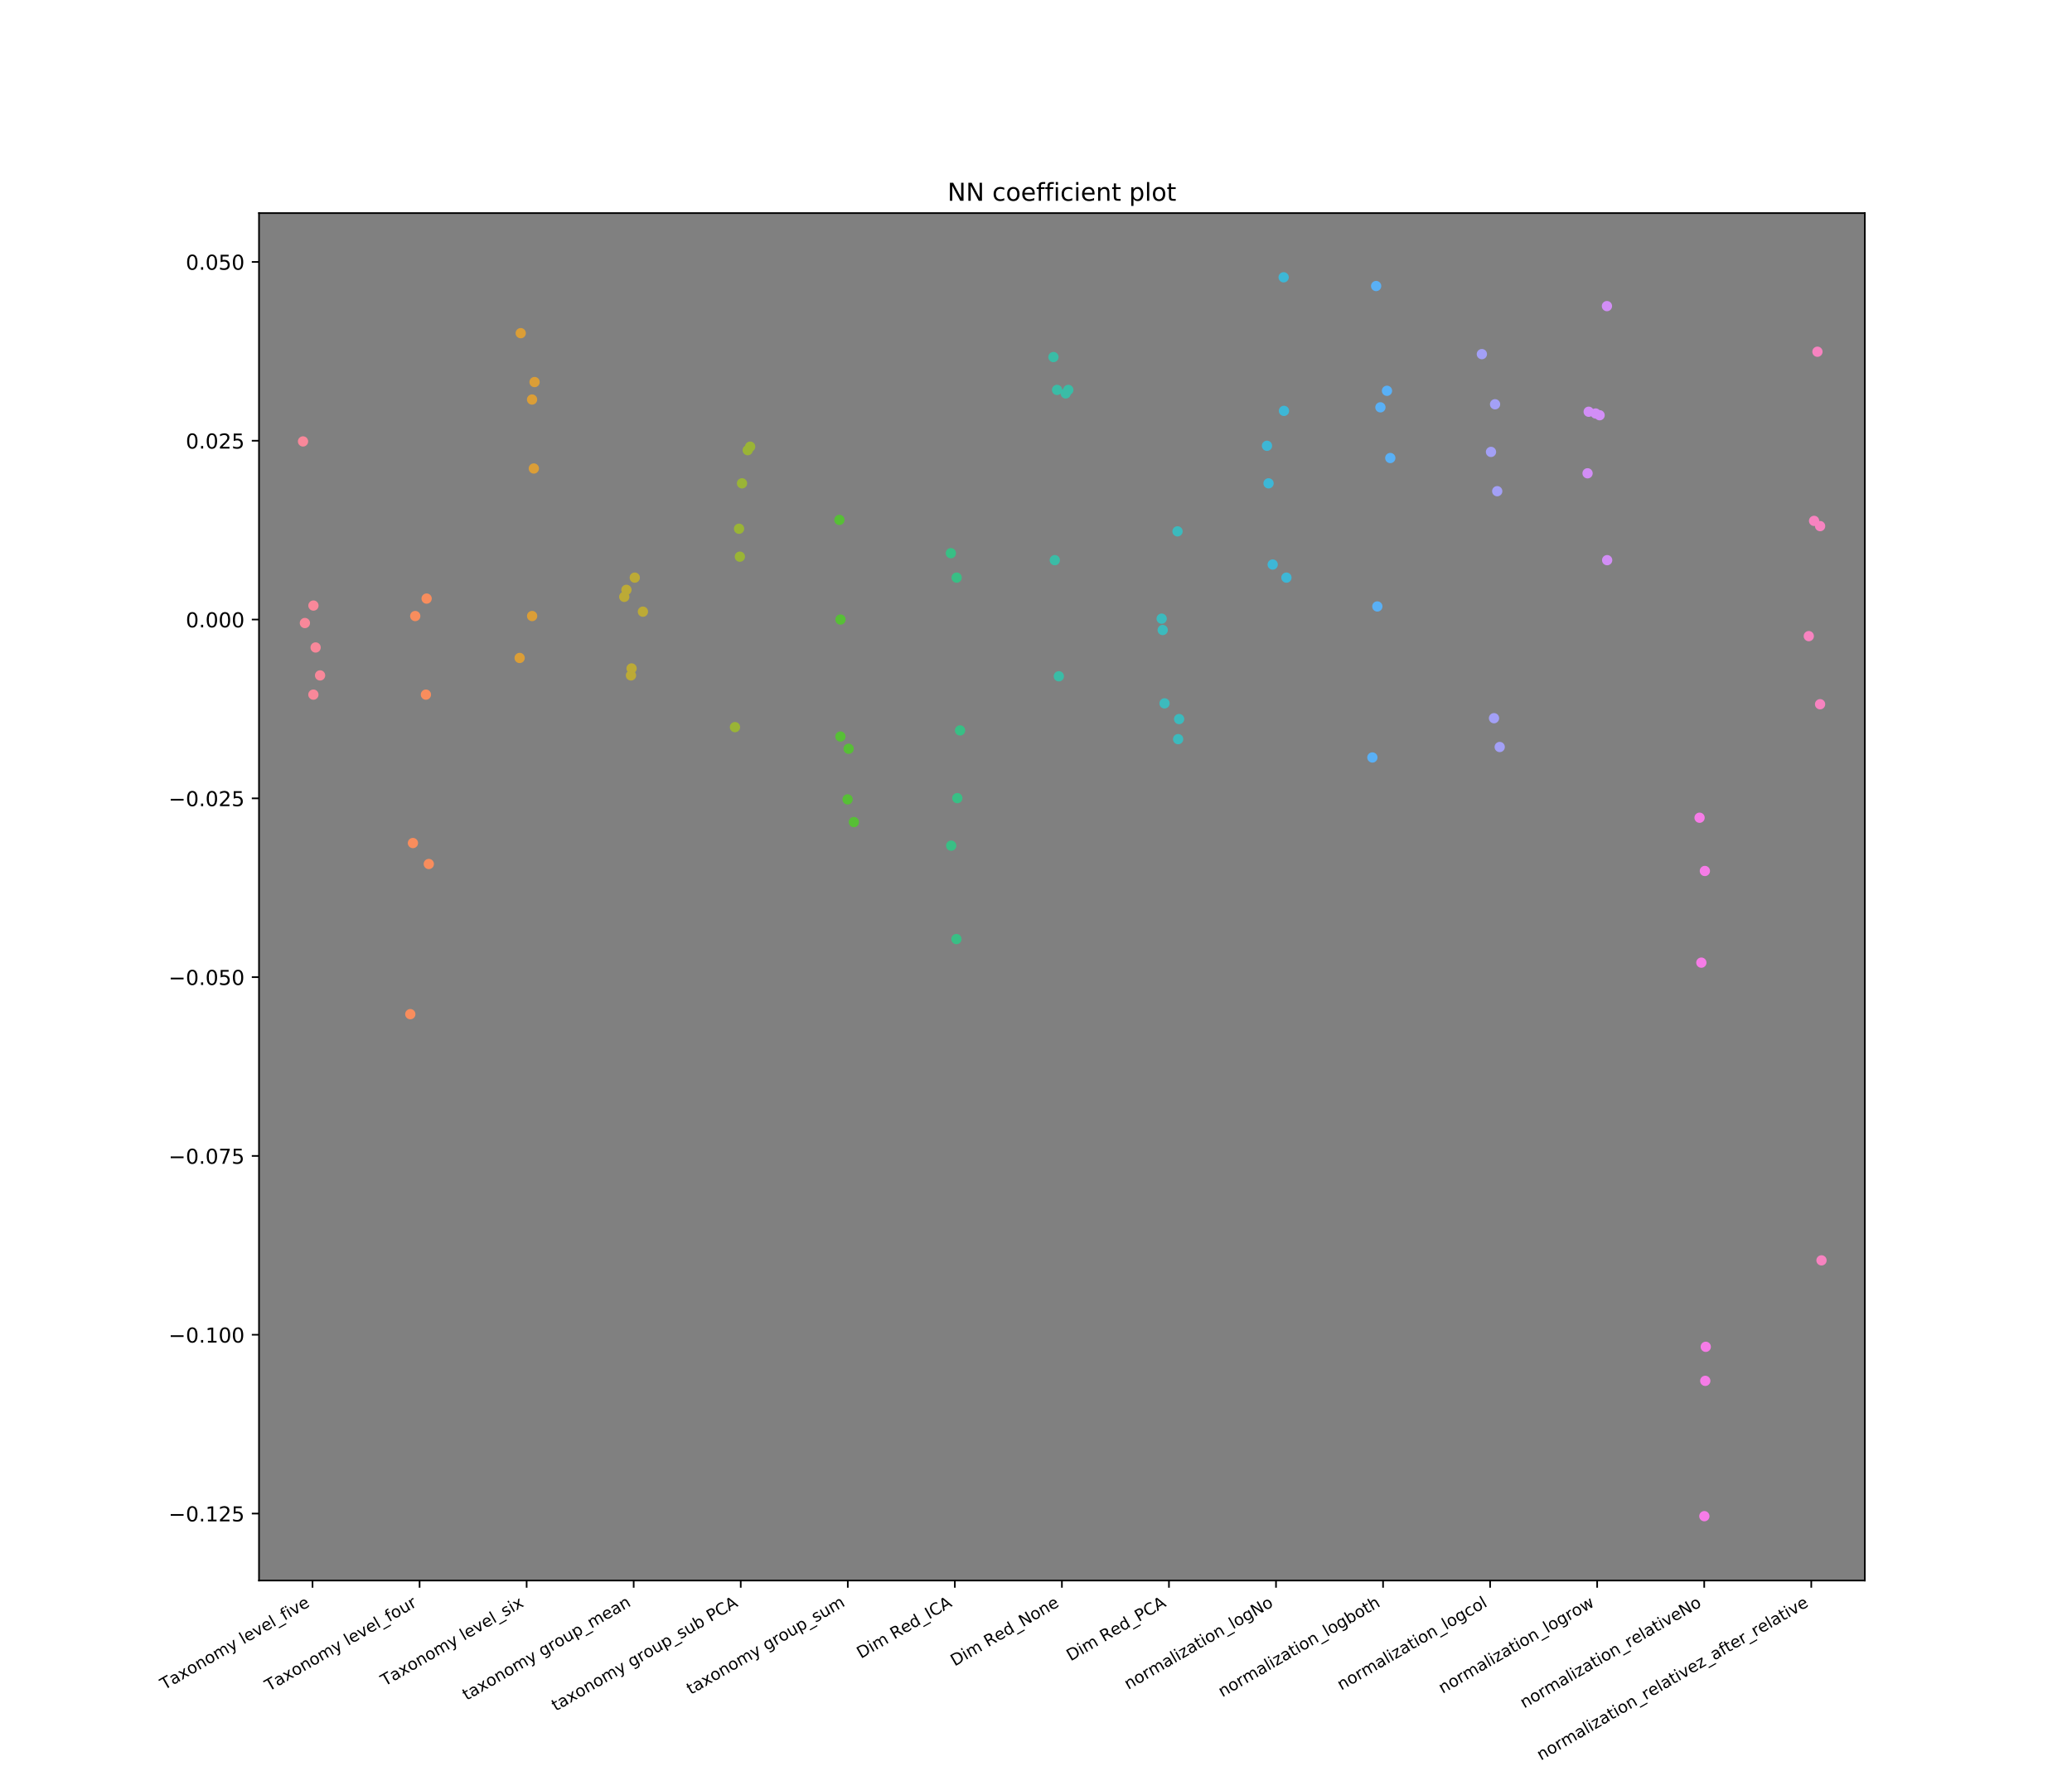 <?xml version="1.0" encoding="utf-8" standalone="no"?>
<!DOCTYPE svg PUBLIC "-//W3C//DTD SVG 1.1//EN"
  "http://www.w3.org/Graphics/SVG/1.1/DTD/svg11.dtd">
<!-- Created with matplotlib (https://matplotlib.org/) -->
<svg height="864pt" version="1.1" viewBox="0 0 1008 864" width="1008pt" xmlns="http://www.w3.org/2000/svg" xmlns:xlink="http://www.w3.org/1999/xlink">
 <defs>
  <style type="text/css">
*{stroke-linecap:butt;stroke-linejoin:round;}
  </style>
 </defs>
 <g id="figure_1">
  <g id="patch_1">
   <path d="M 0 864 
L 1008 864 
L 1008 0 
L 0 0 
z
" style="fill:#ffffff;"/>
  </g>
  <g id="axes_1">
   <g id="patch_2">
    <path d="M 126 768.96 
L 907.2 768.96 
L 907.2 103.68 
L 126 103.68 
z
" style="fill:#808080;"/>
   </g>
   <g id="matplotlib.axis_1">
    <g id="xtick_1">
     <g id="line2d_1">
      <defs>
       <path d="M 0 0 
L 0 3.5 
" id="m453da931d5" style="stroke:#000000;stroke-width:0.8;"/>
      </defs>
      <g>
       <use style="stroke:#000000;stroke-width:0.8;" x="152.04" xlink:href="#m453da931d5" y="768.96"/>
      </g>
     </g>
     <g id="text_1">
      <!-- Taxonomy level_five -->
      <defs>
       <path d="M -0.297 72.906 
L 61.375 72.906 
L 61.375 64.594 
L 35.5 64.594 
L 35.5 0 
L 25.594 0 
L 25.594 64.594 
L -0.297 64.594 
z
" id="DejaVuSans-84"/>
       <path d="M 34.281 27.484 
Q 23.391 27.484 19.188 25 
Q 14.984 22.516 14.984 16.5 
Q 14.984 11.719 18.141 8.906 
Q 21.297 6.109 26.703 6.109 
Q 34.188 6.109 38.703 11.406 
Q 43.219 16.703 43.219 25.484 
L 43.219 27.484 
z
M 52.203 31.203 
L 52.203 0 
L 43.219 0 
L 43.219 8.297 
Q 40.141 3.328 35.547 0.953 
Q 30.953 -1.422 24.312 -1.422 
Q 15.922 -1.422 10.953 3.297 
Q 6 8.016 6 15.922 
Q 6 25.141 12.172 29.828 
Q 18.359 34.516 30.609 34.516 
L 43.219 34.516 
L 43.219 35.406 
Q 43.219 41.609 39.141 45 
Q 35.062 48.391 27.688 48.391 
Q 23 48.391 18.547 47.266 
Q 14.109 46.141 10.016 43.891 
L 10.016 52.203 
Q 14.938 54.109 19.578 55.047 
Q 24.219 56 28.609 56 
Q 40.484 56 46.344 49.844 
Q 52.203 43.703 52.203 31.203 
z
" id="DejaVuSans-97"/>
       <path d="M 54.891 54.688 
L 35.109 28.078 
L 55.906 0 
L 45.312 0 
L 29.391 21.484 
L 13.484 0 
L 2.875 0 
L 24.125 28.609 
L 4.688 54.688 
L 15.281 54.688 
L 29.781 35.203 
L 44.281 54.688 
z
" id="DejaVuSans-120"/>
       <path d="M 30.609 48.391 
Q 23.391 48.391 19.188 42.75 
Q 14.984 37.109 14.984 27.297 
Q 14.984 17.484 19.156 11.844 
Q 23.344 6.203 30.609 6.203 
Q 37.797 6.203 41.984 11.859 
Q 46.188 17.531 46.188 27.297 
Q 46.188 37.016 41.984 42.703 
Q 37.797 48.391 30.609 48.391 
z
M 30.609 56 
Q 42.328 56 49.016 48.375 
Q 55.719 40.766 55.719 27.297 
Q 55.719 13.875 49.016 6.219 
Q 42.328 -1.422 30.609 -1.422 
Q 18.844 -1.422 12.172 6.219 
Q 5.516 13.875 5.516 27.297 
Q 5.516 40.766 12.172 48.375 
Q 18.844 56 30.609 56 
z
" id="DejaVuSans-111"/>
       <path d="M 54.891 33.016 
L 54.891 0 
L 45.906 0 
L 45.906 32.719 
Q 45.906 40.484 42.875 44.328 
Q 39.844 48.188 33.797 48.188 
Q 26.516 48.188 22.312 43.547 
Q 18.109 38.922 18.109 30.906 
L 18.109 0 
L 9.078 0 
L 9.078 54.688 
L 18.109 54.688 
L 18.109 46.188 
Q 21.344 51.125 25.703 53.562 
Q 30.078 56 35.797 56 
Q 45.219 56 50.047 50.172 
Q 54.891 44.344 54.891 33.016 
z
" id="DejaVuSans-110"/>
       <path d="M 52 44.188 
Q 55.375 50.25 60.062 53.125 
Q 64.75 56 71.094 56 
Q 79.641 56 84.281 50.016 
Q 88.922 44.047 88.922 33.016 
L 88.922 0 
L 79.891 0 
L 79.891 32.719 
Q 79.891 40.578 77.094 44.375 
Q 74.312 48.188 68.609 48.188 
Q 61.625 48.188 57.562 43.547 
Q 53.516 38.922 53.516 30.906 
L 53.516 0 
L 44.484 0 
L 44.484 32.719 
Q 44.484 40.625 41.703 44.406 
Q 38.922 48.188 33.109 48.188 
Q 26.219 48.188 22.156 43.531 
Q 18.109 38.875 18.109 30.906 
L 18.109 0 
L 9.078 0 
L 9.078 54.688 
L 18.109 54.688 
L 18.109 46.188 
Q 21.188 51.219 25.484 53.609 
Q 29.781 56 35.688 56 
Q 41.656 56 45.828 52.969 
Q 50 49.953 52 44.188 
z
" id="DejaVuSans-109"/>
       <path d="M 32.172 -5.078 
Q 28.375 -14.844 24.75 -17.812 
Q 21.141 -20.797 15.094 -20.797 
L 7.906 -20.797 
L 7.906 -13.281 
L 13.188 -13.281 
Q 16.891 -13.281 18.938 -11.516 
Q 21 -9.766 23.484 -3.219 
L 25.094 0.875 
L 2.984 54.688 
L 12.5 54.688 
L 29.594 11.922 
L 46.688 54.688 
L 56.203 54.688 
z
" id="DejaVuSans-121"/>
       <path id="DejaVuSans-32"/>
       <path d="M 9.422 75.984 
L 18.406 75.984 
L 18.406 0 
L 9.422 0 
z
" id="DejaVuSans-108"/>
       <path d="M 56.203 29.594 
L 56.203 25.203 
L 14.891 25.203 
Q 15.484 15.922 20.484 11.062 
Q 25.484 6.203 34.422 6.203 
Q 39.594 6.203 44.453 7.469 
Q 49.312 8.734 54.109 11.281 
L 54.109 2.781 
Q 49.266 0.734 44.188 -0.344 
Q 39.109 -1.422 33.891 -1.422 
Q 20.797 -1.422 13.156 6.188 
Q 5.516 13.812 5.516 26.812 
Q 5.516 40.234 12.766 48.109 
Q 20.016 56 32.328 56 
Q 43.359 56 49.781 48.891 
Q 56.203 41.797 56.203 29.594 
z
M 47.219 32.234 
Q 47.125 39.594 43.094 43.984 
Q 39.062 48.391 32.422 48.391 
Q 24.906 48.391 20.391 44.141 
Q 15.875 39.891 15.188 32.172 
z
" id="DejaVuSans-101"/>
       <path d="M 2.984 54.688 
L 12.5 54.688 
L 29.594 8.797 
L 46.688 54.688 
L 56.203 54.688 
L 35.688 0 
L 23.484 0 
z
" id="DejaVuSans-118"/>
       <path d="M 50.984 -16.609 
L 50.984 -23.578 
L -0.984 -23.578 
L -0.984 -16.609 
z
" id="DejaVuSans-95"/>
       <path d="M 37.109 75.984 
L 37.109 68.5 
L 28.516 68.5 
Q 23.688 68.5 21.797 66.547 
Q 19.922 64.594 19.922 59.516 
L 19.922 54.688 
L 34.719 54.688 
L 34.719 47.703 
L 19.922 47.703 
L 19.922 0 
L 10.891 0 
L 10.891 47.703 
L 2.297 47.703 
L 2.297 54.688 
L 10.891 54.688 
L 10.891 58.5 
Q 10.891 67.625 15.141 71.797 
Q 19.391 75.984 28.609 75.984 
z
" id="DejaVuSans-102"/>
       <path d="M 9.422 54.688 
L 18.406 54.688 
L 18.406 0 
L 9.422 0 
z
M 9.422 75.984 
L 18.406 75.984 
L 18.406 64.594 
L 9.422 64.594 
z
" id="DejaVuSans-105"/>
      </defs>
      <g transform="translate(79.952 822.3)rotate(-30)scale(0.08 -0.08)">
       <use xlink:href="#DejaVuSans-84"/>
       <use x="60.834" xlink:href="#DejaVuSans-97"/>
       <use x="122.113" xlink:href="#DejaVuSans-120"/>
       <use x="181.246" xlink:href="#DejaVuSans-111"/>
       <use x="242.428" xlink:href="#DejaVuSans-110"/>
       <use x="305.807" xlink:href="#DejaVuSans-111"/>
       <use x="366.988" xlink:href="#DejaVuSans-109"/>
       <use x="464.4" xlink:href="#DejaVuSans-121"/>
       <use x="523.58" xlink:href="#DejaVuSans-32"/>
       <use x="555.367" xlink:href="#DejaVuSans-108"/>
       <use x="583.15" xlink:href="#DejaVuSans-101"/>
       <use x="644.674" xlink:href="#DejaVuSans-118"/>
       <use x="703.854" xlink:href="#DejaVuSans-101"/>
       <use x="765.377" xlink:href="#DejaVuSans-108"/>
       <use x="793.16" xlink:href="#DejaVuSans-95"/>
       <use x="843.16" xlink:href="#DejaVuSans-102"/>
       <use x="878.365" xlink:href="#DejaVuSans-105"/>
       <use x="906.148" xlink:href="#DejaVuSans-118"/>
       <use x="965.328" xlink:href="#DejaVuSans-101"/>
      </g>
     </g>
    </g>
    <g id="xtick_2">
     <g id="line2d_2">
      <g>
       <use style="stroke:#000000;stroke-width:0.8;" x="204.12" xlink:href="#m453da931d5" y="768.96"/>
      </g>
     </g>
     <g id="text_2">
      <!-- Taxonomy level_four -->
      <defs>
       <path d="M 8.5 21.578 
L 8.5 54.688 
L 17.484 54.688 
L 17.484 21.922 
Q 17.484 14.156 20.5 10.266 
Q 23.531 6.391 29.594 6.391 
Q 36.859 6.391 41.078 11.031 
Q 45.312 15.672 45.312 23.688 
L 45.312 54.688 
L 54.297 54.688 
L 54.297 0 
L 45.312 0 
L 45.312 8.406 
Q 42.047 3.422 37.719 1 
Q 33.406 -1.422 27.688 -1.422 
Q 18.266 -1.422 13.375 4.438 
Q 8.5 10.297 8.5 21.578 
z
M 31.109 56 
z
" id="DejaVuSans-117"/>
       <path d="M 41.109 46.297 
Q 39.594 47.172 37.812 47.578 
Q 36.031 48 33.891 48 
Q 26.266 48 22.188 43.047 
Q 18.109 38.094 18.109 28.812 
L 18.109 0 
L 9.078 0 
L 9.078 54.688 
L 18.109 54.688 
L 18.109 46.188 
Q 20.953 51.172 25.484 53.578 
Q 30.031 56 36.531 56 
Q 37.453 56 38.578 55.875 
Q 39.703 55.766 41.062 55.516 
z
" id="DejaVuSans-114"/>
      </defs>
      <g transform="translate(130.842 822.987)rotate(-30)scale(0.08 -0.08)">
       <use xlink:href="#DejaVuSans-84"/>
       <use x="60.834" xlink:href="#DejaVuSans-97"/>
       <use x="122.113" xlink:href="#DejaVuSans-120"/>
       <use x="181.246" xlink:href="#DejaVuSans-111"/>
       <use x="242.428" xlink:href="#DejaVuSans-110"/>
       <use x="305.807" xlink:href="#DejaVuSans-111"/>
       <use x="366.988" xlink:href="#DejaVuSans-109"/>
       <use x="464.4" xlink:href="#DejaVuSans-121"/>
       <use x="523.58" xlink:href="#DejaVuSans-32"/>
       <use x="555.367" xlink:href="#DejaVuSans-108"/>
       <use x="583.15" xlink:href="#DejaVuSans-101"/>
       <use x="644.674" xlink:href="#DejaVuSans-118"/>
       <use x="703.854" xlink:href="#DejaVuSans-101"/>
       <use x="765.377" xlink:href="#DejaVuSans-108"/>
       <use x="793.16" xlink:href="#DejaVuSans-95"/>
       <use x="843.16" xlink:href="#DejaVuSans-102"/>
       <use x="878.365" xlink:href="#DejaVuSans-111"/>
       <use x="939.547" xlink:href="#DejaVuSans-117"/>
       <use x="1002.926" xlink:href="#DejaVuSans-114"/>
      </g>
     </g>
    </g>
    <g id="xtick_3">
     <g id="line2d_3">
      <g>
       <use style="stroke:#000000;stroke-width:0.8;" x="256.2" xlink:href="#m453da931d5" y="768.96"/>
      </g>
     </g>
     <g id="text_3">
      <!-- Taxonomy level_six -->
      <defs>
       <path d="M 44.281 53.078 
L 44.281 44.578 
Q 40.484 46.531 36.375 47.5 
Q 32.281 48.484 27.875 48.484 
Q 21.188 48.484 17.844 46.438 
Q 14.5 44.391 14.5 40.281 
Q 14.5 37.156 16.891 35.375 
Q 19.281 33.594 26.516 31.984 
L 29.594 31.297 
Q 39.156 29.25 43.188 25.516 
Q 47.219 21.781 47.219 15.094 
Q 47.219 7.469 41.188 3.016 
Q 35.156 -1.422 24.609 -1.422 
Q 20.219 -1.422 15.453 -0.562 
Q 10.688 0.297 5.422 2 
L 5.422 11.281 
Q 10.406 8.688 15.234 7.391 
Q 20.062 6.109 24.812 6.109 
Q 31.156 6.109 34.562 8.281 
Q 37.984 10.453 37.984 14.406 
Q 37.984 18.062 35.516 20.016 
Q 33.062 21.969 24.703 23.781 
L 21.578 24.516 
Q 13.234 26.266 9.516 29.906 
Q 5.812 33.547 5.812 39.891 
Q 5.812 47.609 11.281 51.797 
Q 16.75 56 26.812 56 
Q 31.781 56 36.172 55.266 
Q 40.578 54.547 44.281 53.078 
z
" id="DejaVuSans-115"/>
      </defs>
      <g transform="translate(187.205 820.514)rotate(-30)scale(0.08 -0.08)">
       <use xlink:href="#DejaVuSans-84"/>
       <use x="60.834" xlink:href="#DejaVuSans-97"/>
       <use x="122.113" xlink:href="#DejaVuSans-120"/>
       <use x="181.246" xlink:href="#DejaVuSans-111"/>
       <use x="242.428" xlink:href="#DejaVuSans-110"/>
       <use x="305.807" xlink:href="#DejaVuSans-111"/>
       <use x="366.988" xlink:href="#DejaVuSans-109"/>
       <use x="464.4" xlink:href="#DejaVuSans-121"/>
       <use x="523.58" xlink:href="#DejaVuSans-32"/>
       <use x="555.367" xlink:href="#DejaVuSans-108"/>
       <use x="583.15" xlink:href="#DejaVuSans-101"/>
       <use x="644.674" xlink:href="#DejaVuSans-118"/>
       <use x="703.854" xlink:href="#DejaVuSans-101"/>
       <use x="765.377" xlink:href="#DejaVuSans-108"/>
       <use x="793.16" xlink:href="#DejaVuSans-95"/>
       <use x="843.16" xlink:href="#DejaVuSans-115"/>
       <use x="895.26" xlink:href="#DejaVuSans-105"/>
       <use x="923.043" xlink:href="#DejaVuSans-120"/>
      </g>
     </g>
    </g>
    <g id="xtick_4">
     <g id="line2d_4">
      <g>
       <use style="stroke:#000000;stroke-width:0.8;" x="308.28" xlink:href="#m453da931d5" y="768.96"/>
      </g>
     </g>
     <g id="text_4">
      <!-- taxonomy group_mean -->
      <defs>
       <path d="M 18.312 70.219 
L 18.312 54.688 
L 36.812 54.688 
L 36.812 47.703 
L 18.312 47.703 
L 18.312 18.016 
Q 18.312 11.328 20.141 9.422 
Q 21.969 7.516 27.594 7.516 
L 36.812 7.516 
L 36.812 0 
L 27.594 0 
Q 17.188 0 13.234 3.875 
Q 9.281 7.766 9.281 18.016 
L 9.281 47.703 
L 2.688 47.703 
L 2.688 54.688 
L 9.281 54.688 
L 9.281 70.219 
z
" id="DejaVuSans-116"/>
       <path d="M 45.406 27.984 
Q 45.406 37.75 41.375 43.109 
Q 37.359 48.484 30.078 48.484 
Q 22.859 48.484 18.828 43.109 
Q 14.797 37.75 14.797 27.984 
Q 14.797 18.266 18.828 12.891 
Q 22.859 7.516 30.078 7.516 
Q 37.359 7.516 41.375 12.891 
Q 45.406 18.266 45.406 27.984 
z
M 54.391 6.781 
Q 54.391 -7.172 48.188 -13.984 
Q 42 -20.797 29.203 -20.797 
Q 24.469 -20.797 20.266 -20.094 
Q 16.062 -19.391 12.109 -17.922 
L 12.109 -9.188 
Q 16.062 -11.328 19.922 -12.344 
Q 23.781 -13.375 27.781 -13.375 
Q 36.625 -13.375 41.016 -8.766 
Q 45.406 -4.156 45.406 5.172 
L 45.406 9.625 
Q 42.625 4.781 38.281 2.391 
Q 33.938 0 27.875 0 
Q 17.828 0 11.672 7.656 
Q 5.516 15.328 5.516 27.984 
Q 5.516 40.672 11.672 48.328 
Q 17.828 56 27.875 56 
Q 33.938 56 38.281 53.609 
Q 42.625 51.219 45.406 46.391 
L 45.406 54.688 
L 54.391 54.688 
z
" id="DejaVuSans-103"/>
       <path d="M 18.109 8.203 
L 18.109 -20.797 
L 9.078 -20.797 
L 9.078 54.688 
L 18.109 54.688 
L 18.109 46.391 
Q 20.953 51.266 25.266 53.625 
Q 29.594 56 35.594 56 
Q 45.562 56 51.781 48.094 
Q 58.016 40.188 58.016 27.297 
Q 58.016 14.406 51.781 6.484 
Q 45.562 -1.422 35.594 -1.422 
Q 29.594 -1.422 25.266 0.953 
Q 20.953 3.328 18.109 8.203 
z
M 48.688 27.297 
Q 48.688 37.203 44.609 42.844 
Q 40.531 48.484 33.406 48.484 
Q 26.266 48.484 22.188 42.844 
Q 18.109 37.203 18.109 27.297 
Q 18.109 17.391 22.188 11.75 
Q 26.266 6.109 33.406 6.109 
Q 40.531 6.109 44.609 11.75 
Q 48.688 17.391 48.688 27.297 
z
" id="DejaVuSans-112"/>
      </defs>
      <g transform="translate(226.973 827.43)rotate(-30)scale(0.08 -0.08)">
       <use xlink:href="#DejaVuSans-116"/>
       <use x="39.209" xlink:href="#DejaVuSans-97"/>
       <use x="100.488" xlink:href="#DejaVuSans-120"/>
       <use x="159.621" xlink:href="#DejaVuSans-111"/>
       <use x="220.803" xlink:href="#DejaVuSans-110"/>
       <use x="284.182" xlink:href="#DejaVuSans-111"/>
       <use x="345.363" xlink:href="#DejaVuSans-109"/>
       <use x="442.775" xlink:href="#DejaVuSans-121"/>
       <use x="501.955" xlink:href="#DejaVuSans-32"/>
       <use x="533.742" xlink:href="#DejaVuSans-103"/>
       <use x="597.219" xlink:href="#DejaVuSans-114"/>
       <use x="638.301" xlink:href="#DejaVuSans-111"/>
       <use x="699.482" xlink:href="#DejaVuSans-117"/>
       <use x="762.861" xlink:href="#DejaVuSans-112"/>
       <use x="826.338" xlink:href="#DejaVuSans-95"/>
       <use x="876.338" xlink:href="#DejaVuSans-109"/>
       <use x="973.75" xlink:href="#DejaVuSans-101"/>
       <use x="1035.273" xlink:href="#DejaVuSans-97"/>
       <use x="1096.553" xlink:href="#DejaVuSans-110"/>
      </g>
     </g>
    </g>
    <g id="xtick_5">
     <g id="line2d_5">
      <g>
       <use style="stroke:#000000;stroke-width:0.8;" x="360.36" xlink:href="#m453da931d5" y="768.96"/>
      </g>
     </g>
     <g id="text_5">
      <!-- taxonomy group_sub PCA -->
      <defs>
       <path d="M 48.688 27.297 
Q 48.688 37.203 44.609 42.844 
Q 40.531 48.484 33.406 48.484 
Q 26.266 48.484 22.188 42.844 
Q 18.109 37.203 18.109 27.297 
Q 18.109 17.391 22.188 11.75 
Q 26.266 6.109 33.406 6.109 
Q 40.531 6.109 44.609 11.75 
Q 48.688 17.391 48.688 27.297 
z
M 18.109 46.391 
Q 20.953 51.266 25.266 53.625 
Q 29.594 56 35.594 56 
Q 45.562 56 51.781 48.094 
Q 58.016 40.188 58.016 27.297 
Q 58.016 14.406 51.781 6.484 
Q 45.562 -1.422 35.594 -1.422 
Q 29.594 -1.422 25.266 0.953 
Q 20.953 3.328 18.109 8.203 
L 18.109 0 
L 9.078 0 
L 9.078 75.984 
L 18.109 75.984 
z
" id="DejaVuSans-98"/>
       <path d="M 19.672 64.797 
L 19.672 37.406 
L 32.078 37.406 
Q 38.969 37.406 42.719 40.969 
Q 46.484 44.531 46.484 51.125 
Q 46.484 57.672 42.719 61.234 
Q 38.969 64.797 32.078 64.797 
z
M 9.812 72.906 
L 32.078 72.906 
Q 44.344 72.906 50.609 67.359 
Q 56.891 61.812 56.891 51.125 
Q 56.891 40.328 50.609 34.812 
Q 44.344 29.297 32.078 29.297 
L 19.672 29.297 
L 19.672 0 
L 9.812 0 
z
" id="DejaVuSans-80"/>
       <path d="M 64.406 67.281 
L 64.406 56.891 
Q 59.422 61.531 53.781 63.812 
Q 48.141 66.109 41.797 66.109 
Q 29.297 66.109 22.656 58.469 
Q 16.016 50.828 16.016 36.375 
Q 16.016 21.969 22.656 14.328 
Q 29.297 6.688 41.797 6.688 
Q 48.141 6.688 53.781 8.984 
Q 59.422 11.281 64.406 15.922 
L 64.406 5.609 
Q 59.234 2.094 53.438 0.328 
Q 47.656 -1.422 41.219 -1.422 
Q 24.656 -1.422 15.125 8.703 
Q 5.609 18.844 5.609 36.375 
Q 5.609 53.953 15.125 64.078 
Q 24.656 74.219 41.219 74.219 
Q 47.75 74.219 53.531 72.484 
Q 59.328 70.75 64.406 67.281 
z
" id="DejaVuSans-67"/>
       <path d="M 34.188 63.188 
L 20.797 26.906 
L 47.609 26.906 
z
M 28.609 72.906 
L 39.797 72.906 
L 67.578 0 
L 57.328 0 
L 50.688 18.703 
L 17.828 18.703 
L 11.188 0 
L 0.781 0 
z
" id="DejaVuSans-65"/>
      </defs>
      <g transform="translate(270.346 832.649)rotate(-30)scale(0.08 -0.08)">
       <use xlink:href="#DejaVuSans-116"/>
       <use x="39.209" xlink:href="#DejaVuSans-97"/>
       <use x="100.488" xlink:href="#DejaVuSans-120"/>
       <use x="159.621" xlink:href="#DejaVuSans-111"/>
       <use x="220.803" xlink:href="#DejaVuSans-110"/>
       <use x="284.182" xlink:href="#DejaVuSans-111"/>
       <use x="345.363" xlink:href="#DejaVuSans-109"/>
       <use x="442.775" xlink:href="#DejaVuSans-121"/>
       <use x="501.955" xlink:href="#DejaVuSans-32"/>
       <use x="533.742" xlink:href="#DejaVuSans-103"/>
       <use x="597.219" xlink:href="#DejaVuSans-114"/>
       <use x="638.301" xlink:href="#DejaVuSans-111"/>
       <use x="699.482" xlink:href="#DejaVuSans-117"/>
       <use x="762.861" xlink:href="#DejaVuSans-112"/>
       <use x="826.338" xlink:href="#DejaVuSans-95"/>
       <use x="876.338" xlink:href="#DejaVuSans-115"/>
       <use x="928.438" xlink:href="#DejaVuSans-117"/>
       <use x="991.816" xlink:href="#DejaVuSans-98"/>
       <use x="1055.293" xlink:href="#DejaVuSans-32"/>
       <use x="1087.08" xlink:href="#DejaVuSans-80"/>
       <use x="1147.383" xlink:href="#DejaVuSans-67"/>
       <use x="1217.207" xlink:href="#DejaVuSans-65"/>
      </g>
     </g>
    </g>
    <g id="xtick_6">
     <g id="line2d_6">
      <g>
       <use style="stroke:#000000;stroke-width:0.8;" x="412.44" xlink:href="#m453da931d5" y="768.96"/>
      </g>
     </g>
     <g id="text_6">
      <!-- taxonomy group_sum -->
      <g transform="translate(336.033 824.601)rotate(-30)scale(0.08 -0.08)">
       <use xlink:href="#DejaVuSans-116"/>
       <use x="39.209" xlink:href="#DejaVuSans-97"/>
       <use x="100.488" xlink:href="#DejaVuSans-120"/>
       <use x="159.621" xlink:href="#DejaVuSans-111"/>
       <use x="220.803" xlink:href="#DejaVuSans-110"/>
       <use x="284.182" xlink:href="#DejaVuSans-111"/>
       <use x="345.363" xlink:href="#DejaVuSans-109"/>
       <use x="442.775" xlink:href="#DejaVuSans-121"/>
       <use x="501.955" xlink:href="#DejaVuSans-32"/>
       <use x="533.742" xlink:href="#DejaVuSans-103"/>
       <use x="597.219" xlink:href="#DejaVuSans-114"/>
       <use x="638.301" xlink:href="#DejaVuSans-111"/>
       <use x="699.482" xlink:href="#DejaVuSans-117"/>
       <use x="762.861" xlink:href="#DejaVuSans-112"/>
       <use x="826.338" xlink:href="#DejaVuSans-95"/>
       <use x="876.338" xlink:href="#DejaVuSans-115"/>
       <use x="928.438" xlink:href="#DejaVuSans-117"/>
       <use x="991.816" xlink:href="#DejaVuSans-109"/>
      </g>
     </g>
    </g>
    <g id="xtick_7">
     <g id="line2d_7">
      <g>
       <use style="stroke:#000000;stroke-width:0.8;" x="464.52" xlink:href="#m453da931d5" y="768.96"/>
      </g>
     </g>
     <g id="text_7">
      <!-- Dim Red_ICA -->
      <defs>
       <path d="M 19.672 64.797 
L 19.672 8.109 
L 31.594 8.109 
Q 46.688 8.109 53.688 14.938 
Q 60.688 21.781 60.688 36.531 
Q 60.688 51.172 53.688 57.984 
Q 46.688 64.797 31.594 64.797 
z
M 9.812 72.906 
L 30.078 72.906 
Q 51.266 72.906 61.172 64.094 
Q 71.094 55.281 71.094 36.531 
Q 71.094 17.672 61.125 8.828 
Q 51.172 0 30.078 0 
L 9.812 0 
z
" id="DejaVuSans-68"/>
       <path d="M 44.391 34.188 
Q 47.562 33.109 50.562 29.594 
Q 53.562 26.078 56.594 19.922 
L 66.609 0 
L 56 0 
L 46.688 18.703 
Q 43.062 26.031 39.672 28.422 
Q 36.281 30.812 30.422 30.812 
L 19.672 30.812 
L 19.672 0 
L 9.812 0 
L 9.812 72.906 
L 32.078 72.906 
Q 44.578 72.906 50.734 67.672 
Q 56.891 62.453 56.891 51.906 
Q 56.891 45.016 53.688 40.469 
Q 50.484 35.938 44.391 34.188 
z
M 19.672 64.797 
L 19.672 38.922 
L 32.078 38.922 
Q 39.203 38.922 42.844 42.219 
Q 46.484 45.516 46.484 51.906 
Q 46.484 58.297 42.844 61.547 
Q 39.203 64.797 32.078 64.797 
z
" id="DejaVuSans-82"/>
       <path d="M 45.406 46.391 
L 45.406 75.984 
L 54.391 75.984 
L 54.391 0 
L 45.406 0 
L 45.406 8.203 
Q 42.578 3.328 38.25 0.953 
Q 33.938 -1.422 27.875 -1.422 
Q 17.969 -1.422 11.734 6.484 
Q 5.516 14.406 5.516 27.297 
Q 5.516 40.188 11.734 48.094 
Q 17.969 56 27.875 56 
Q 33.938 56 38.25 53.625 
Q 42.578 51.266 45.406 46.391 
z
M 14.797 27.297 
Q 14.797 17.391 18.875 11.75 
Q 22.953 6.109 30.078 6.109 
Q 37.203 6.109 41.297 11.75 
Q 45.406 17.391 45.406 27.297 
Q 45.406 37.203 41.297 42.844 
Q 37.203 48.484 30.078 48.484 
Q 22.953 48.484 18.875 42.844 
Q 14.797 37.203 14.797 27.297 
z
" id="DejaVuSans-100"/>
       <path d="M 9.812 72.906 
L 19.672 72.906 
L 19.672 0 
L 9.812 0 
z
" id="DejaVuSans-73"/>
      </defs>
      <g transform="translate(418.811 807.07)rotate(-30)scale(0.08 -0.08)">
       <use xlink:href="#DejaVuSans-68"/>
       <use x="77.002" xlink:href="#DejaVuSans-105"/>
       <use x="104.785" xlink:href="#DejaVuSans-109"/>
       <use x="202.197" xlink:href="#DejaVuSans-32"/>
       <use x="233.984" xlink:href="#DejaVuSans-82"/>
       <use x="303.404" xlink:href="#DejaVuSans-101"/>
       <use x="364.928" xlink:href="#DejaVuSans-100"/>
       <use x="428.404" xlink:href="#DejaVuSans-95"/>
       <use x="478.404" xlink:href="#DejaVuSans-73"/>
       <use x="507.896" xlink:href="#DejaVuSans-67"/>
       <use x="577.721" xlink:href="#DejaVuSans-65"/>
      </g>
     </g>
    </g>
    <g id="xtick_8">
     <g id="line2d_8">
      <g>
       <use style="stroke:#000000;stroke-width:0.8;" x="516.6" xlink:href="#m453da931d5" y="768.96"/>
      </g>
     </g>
     <g id="text_8">
      <!-- Dim Red_None -->
      <defs>
       <path d="M 9.812 72.906 
L 23.094 72.906 
L 55.422 11.922 
L 55.422 72.906 
L 64.984 72.906 
L 64.984 0 
L 51.703 0 
L 19.391 60.984 
L 19.391 0 
L 9.812 0 
z
" id="DejaVuSans-78"/>
      </defs>
      <g transform="translate(464.436 810.797)rotate(-30)scale(0.08 -0.08)">
       <use xlink:href="#DejaVuSans-68"/>
       <use x="77.002" xlink:href="#DejaVuSans-105"/>
       <use x="104.785" xlink:href="#DejaVuSans-109"/>
       <use x="202.197" xlink:href="#DejaVuSans-32"/>
       <use x="233.984" xlink:href="#DejaVuSans-82"/>
       <use x="303.404" xlink:href="#DejaVuSans-101"/>
       <use x="364.928" xlink:href="#DejaVuSans-100"/>
       <use x="428.404" xlink:href="#DejaVuSans-95"/>
       <use x="478.404" xlink:href="#DejaVuSans-78"/>
       <use x="553.209" xlink:href="#DejaVuSans-111"/>
       <use x="614.391" xlink:href="#DejaVuSans-110"/>
       <use x="677.77" xlink:href="#DejaVuSans-101"/>
      </g>
     </g>
    </g>
    <g id="xtick_9">
     <g id="line2d_9">
      <g>
       <use style="stroke:#000000;stroke-width:0.8;" x="568.68" xlink:href="#m453da931d5" y="768.96"/>
      </g>
     </g>
     <g id="text_9">
      <!-- Dim Red_PCA -->
      <g transform="translate(520.837 808.302)rotate(-30)scale(0.08 -0.08)">
       <use xlink:href="#DejaVuSans-68"/>
       <use x="77.002" xlink:href="#DejaVuSans-105"/>
       <use x="104.785" xlink:href="#DejaVuSans-109"/>
       <use x="202.197" xlink:href="#DejaVuSans-32"/>
       <use x="233.984" xlink:href="#DejaVuSans-82"/>
       <use x="303.404" xlink:href="#DejaVuSans-101"/>
       <use x="364.928" xlink:href="#DejaVuSans-100"/>
       <use x="428.404" xlink:href="#DejaVuSans-95"/>
       <use x="478.404" xlink:href="#DejaVuSans-80"/>
       <use x="538.707" xlink:href="#DejaVuSans-67"/>
       <use x="608.531" xlink:href="#DejaVuSans-65"/>
      </g>
     </g>
    </g>
    <g id="xtick_10">
     <g id="line2d_10">
      <g>
       <use style="stroke:#000000;stroke-width:0.8;" x="620.76" xlink:href="#m453da931d5" y="768.96"/>
      </g>
     </g>
     <g id="text_10">
      <!-- normalization_logNo -->
      <defs>
       <path d="M 5.516 54.688 
L 48.188 54.688 
L 48.188 46.484 
L 14.406 7.172 
L 48.188 7.172 
L 48.188 0 
L 4.297 0 
L 4.297 8.203 
L 38.094 47.516 
L 5.516 47.516 
z
" id="DejaVuSans-122"/>
      </defs>
      <g transform="translate(548.895 822.171)rotate(-30)scale(0.08 -0.08)">
       <use xlink:href="#DejaVuSans-110"/>
       <use x="63.379" xlink:href="#DejaVuSans-111"/>
       <use x="124.561" xlink:href="#DejaVuSans-114"/>
       <use x="165.658" xlink:href="#DejaVuSans-109"/>
       <use x="263.07" xlink:href="#DejaVuSans-97"/>
       <use x="324.35" xlink:href="#DejaVuSans-108"/>
       <use x="352.133" xlink:href="#DejaVuSans-105"/>
       <use x="379.916" xlink:href="#DejaVuSans-122"/>
       <use x="432.406" xlink:href="#DejaVuSans-97"/>
       <use x="493.686" xlink:href="#DejaVuSans-116"/>
       <use x="532.895" xlink:href="#DejaVuSans-105"/>
       <use x="560.678" xlink:href="#DejaVuSans-111"/>
       <use x="621.859" xlink:href="#DejaVuSans-110"/>
       <use x="685.238" xlink:href="#DejaVuSans-95"/>
       <use x="735.238" xlink:href="#DejaVuSans-108"/>
       <use x="763.021" xlink:href="#DejaVuSans-111"/>
       <use x="824.203" xlink:href="#DejaVuSans-103"/>
       <use x="887.68" xlink:href="#DejaVuSans-78"/>
       <use x="962.484" xlink:href="#DejaVuSans-111"/>
      </g>
     </g>
    </g>
    <g id="xtick_11">
     <g id="line2d_11">
      <g>
       <use style="stroke:#000000;stroke-width:0.8;" x="672.84" xlink:href="#m453da931d5" y="768.96"/>
      </g>
     </g>
     <g id="text_11">
      <!-- normalization_logboth -->
      <defs>
       <path d="M 54.891 33.016 
L 54.891 0 
L 45.906 0 
L 45.906 32.719 
Q 45.906 40.484 42.875 44.328 
Q 39.844 48.188 33.797 48.188 
Q 26.516 48.188 22.312 43.547 
Q 18.109 38.922 18.109 30.906 
L 18.109 0 
L 9.078 0 
L 9.078 75.984 
L 18.109 75.984 
L 18.109 46.188 
Q 21.344 51.125 25.703 53.562 
Q 30.078 56 35.797 56 
Q 45.219 56 50.047 50.172 
Q 54.891 44.344 54.891 33.016 
z
" id="DejaVuSans-104"/>
      </defs>
      <g transform="translate(594.653 825.821)rotate(-30)scale(0.08 -0.08)">
       <use xlink:href="#DejaVuSans-110"/>
       <use x="63.379" xlink:href="#DejaVuSans-111"/>
       <use x="124.561" xlink:href="#DejaVuSans-114"/>
       <use x="165.658" xlink:href="#DejaVuSans-109"/>
       <use x="263.07" xlink:href="#DejaVuSans-97"/>
       <use x="324.35" xlink:href="#DejaVuSans-108"/>
       <use x="352.133" xlink:href="#DejaVuSans-105"/>
       <use x="379.916" xlink:href="#DejaVuSans-122"/>
       <use x="432.406" xlink:href="#DejaVuSans-97"/>
       <use x="493.686" xlink:href="#DejaVuSans-116"/>
       <use x="532.895" xlink:href="#DejaVuSans-105"/>
       <use x="560.678" xlink:href="#DejaVuSans-111"/>
       <use x="621.859" xlink:href="#DejaVuSans-110"/>
       <use x="685.238" xlink:href="#DejaVuSans-95"/>
       <use x="735.238" xlink:href="#DejaVuSans-108"/>
       <use x="763.021" xlink:href="#DejaVuSans-111"/>
       <use x="824.203" xlink:href="#DejaVuSans-103"/>
       <use x="887.68" xlink:href="#DejaVuSans-98"/>
       <use x="951.156" xlink:href="#DejaVuSans-111"/>
       <use x="1012.338" xlink:href="#DejaVuSans-116"/>
       <use x="1051.547" xlink:href="#DejaVuSans-104"/>
      </g>
     </g>
    </g>
    <g id="xtick_12">
     <g id="line2d_12">
      <g>
       <use style="stroke:#000000;stroke-width:0.8;" x="724.92" xlink:href="#m453da931d5" y="768.96"/>
      </g>
     </g>
     <g id="text_12">
      <!-- normalization_logcol -->
      <defs>
       <path d="M 48.781 52.594 
L 48.781 44.188 
Q 44.969 46.297 41.141 47.344 
Q 37.312 48.391 33.406 48.391 
Q 24.656 48.391 19.812 42.844 
Q 14.984 37.312 14.984 27.297 
Q 14.984 17.281 19.812 11.734 
Q 24.656 6.203 33.406 6.203 
Q 37.312 6.203 41.141 7.25 
Q 44.969 8.297 48.781 10.406 
L 48.781 2.094 
Q 45.016 0.344 40.984 -0.531 
Q 36.969 -1.422 32.422 -1.422 
Q 20.062 -1.422 12.781 6.344 
Q 5.516 14.109 5.516 27.297 
Q 5.516 40.672 12.859 48.328 
Q 20.219 56 33.016 56 
Q 37.156 56 41.109 55.141 
Q 45.062 54.297 48.781 52.594 
z
" id="DejaVuSans-99"/>
      </defs>
      <g transform="translate(652.504 822.489)rotate(-30)scale(0.08 -0.08)">
       <use xlink:href="#DejaVuSans-110"/>
       <use x="63.379" xlink:href="#DejaVuSans-111"/>
       <use x="124.561" xlink:href="#DejaVuSans-114"/>
       <use x="165.658" xlink:href="#DejaVuSans-109"/>
       <use x="263.07" xlink:href="#DejaVuSans-97"/>
       <use x="324.35" xlink:href="#DejaVuSans-108"/>
       <use x="352.133" xlink:href="#DejaVuSans-105"/>
       <use x="379.916" xlink:href="#DejaVuSans-122"/>
       <use x="432.406" xlink:href="#DejaVuSans-97"/>
       <use x="493.686" xlink:href="#DejaVuSans-116"/>
       <use x="532.895" xlink:href="#DejaVuSans-105"/>
       <use x="560.678" xlink:href="#DejaVuSans-111"/>
       <use x="621.859" xlink:href="#DejaVuSans-110"/>
       <use x="685.238" xlink:href="#DejaVuSans-95"/>
       <use x="735.238" xlink:href="#DejaVuSans-108"/>
       <use x="763.021" xlink:href="#DejaVuSans-111"/>
       <use x="824.203" xlink:href="#DejaVuSans-103"/>
       <use x="887.68" xlink:href="#DejaVuSans-99"/>
       <use x="942.66" xlink:href="#DejaVuSans-111"/>
       <use x="1003.842" xlink:href="#DejaVuSans-108"/>
      </g>
     </g>
    </g>
    <g id="xtick_13">
     <g id="line2d_13">
      <g>
       <use style="stroke:#000000;stroke-width:0.8;" x="777" xlink:href="#m453da931d5" y="768.96"/>
      </g>
     </g>
     <g id="text_13">
      <!-- normalization_logrow -->
      <defs>
       <path d="M 4.203 54.688 
L 13.188 54.688 
L 24.422 12.016 
L 35.594 54.688 
L 46.188 54.688 
L 57.422 12.016 
L 68.609 54.688 
L 77.594 54.688 
L 63.281 0 
L 52.688 0 
L 40.922 44.828 
L 29.109 0 
L 18.5 0 
z
" id="DejaVuSans-119"/>
      </defs>
      <g transform="translate(701.806 824.093)rotate(-30)scale(0.08 -0.08)">
       <use xlink:href="#DejaVuSans-110"/>
       <use x="63.379" xlink:href="#DejaVuSans-111"/>
       <use x="124.561" xlink:href="#DejaVuSans-114"/>
       <use x="165.658" xlink:href="#DejaVuSans-109"/>
       <use x="263.07" xlink:href="#DejaVuSans-97"/>
       <use x="324.35" xlink:href="#DejaVuSans-108"/>
       <use x="352.133" xlink:href="#DejaVuSans-105"/>
       <use x="379.916" xlink:href="#DejaVuSans-122"/>
       <use x="432.406" xlink:href="#DejaVuSans-97"/>
       <use x="493.686" xlink:href="#DejaVuSans-116"/>
       <use x="532.895" xlink:href="#DejaVuSans-105"/>
       <use x="560.678" xlink:href="#DejaVuSans-111"/>
       <use x="621.859" xlink:href="#DejaVuSans-110"/>
       <use x="685.238" xlink:href="#DejaVuSans-95"/>
       <use x="735.238" xlink:href="#DejaVuSans-108"/>
       <use x="763.021" xlink:href="#DejaVuSans-111"/>
       <use x="824.203" xlink:href="#DejaVuSans-103"/>
       <use x="887.68" xlink:href="#DejaVuSans-114"/>
       <use x="928.762" xlink:href="#DejaVuSans-111"/>
       <use x="989.943" xlink:href="#DejaVuSans-119"/>
      </g>
     </g>
    </g>
    <g id="xtick_14">
     <g id="line2d_14">
      <g>
       <use style="stroke:#000000;stroke-width:0.8;" x="829.08" xlink:href="#m453da931d5" y="768.96"/>
      </g>
     </g>
     <g id="text_14">
      <!-- normalization_relativeNo -->
      <g transform="translate(741.493 831.248)rotate(-30)scale(0.08 -0.08)">
       <use xlink:href="#DejaVuSans-110"/>
       <use x="63.379" xlink:href="#DejaVuSans-111"/>
       <use x="124.561" xlink:href="#DejaVuSans-114"/>
       <use x="165.658" xlink:href="#DejaVuSans-109"/>
       <use x="263.07" xlink:href="#DejaVuSans-97"/>
       <use x="324.35" xlink:href="#DejaVuSans-108"/>
       <use x="352.133" xlink:href="#DejaVuSans-105"/>
       <use x="379.916" xlink:href="#DejaVuSans-122"/>
       <use x="432.406" xlink:href="#DejaVuSans-97"/>
       <use x="493.686" xlink:href="#DejaVuSans-116"/>
       <use x="532.895" xlink:href="#DejaVuSans-105"/>
       <use x="560.678" xlink:href="#DejaVuSans-111"/>
       <use x="621.859" xlink:href="#DejaVuSans-110"/>
       <use x="685.238" xlink:href="#DejaVuSans-95"/>
       <use x="735.238" xlink:href="#DejaVuSans-114"/>
       <use x="776.32" xlink:href="#DejaVuSans-101"/>
       <use x="837.844" xlink:href="#DejaVuSans-108"/>
       <use x="865.627" xlink:href="#DejaVuSans-97"/>
       <use x="926.906" xlink:href="#DejaVuSans-116"/>
       <use x="966.115" xlink:href="#DejaVuSans-105"/>
       <use x="993.898" xlink:href="#DejaVuSans-118"/>
       <use x="1053.078" xlink:href="#DejaVuSans-101"/>
       <use x="1114.602" xlink:href="#DejaVuSans-78"/>
       <use x="1189.406" xlink:href="#DejaVuSans-111"/>
      </g>
     </g>
    </g>
    <g id="xtick_15">
     <g id="line2d_15">
      <g>
       <use style="stroke:#000000;stroke-width:0.8;" x="881.16" xlink:href="#m453da931d5" y="768.96"/>
      </g>
     </g>
     <g id="text_15">
      <!-- normalization_relativez_after_relative -->
      <g transform="translate(749.636 856.615)rotate(-30)scale(0.08 -0.08)">
       <use xlink:href="#DejaVuSans-110"/>
       <use x="63.379" xlink:href="#DejaVuSans-111"/>
       <use x="124.561" xlink:href="#DejaVuSans-114"/>
       <use x="165.658" xlink:href="#DejaVuSans-109"/>
       <use x="263.07" xlink:href="#DejaVuSans-97"/>
       <use x="324.35" xlink:href="#DejaVuSans-108"/>
       <use x="352.133" xlink:href="#DejaVuSans-105"/>
       <use x="379.916" xlink:href="#DejaVuSans-122"/>
       <use x="432.406" xlink:href="#DejaVuSans-97"/>
       <use x="493.686" xlink:href="#DejaVuSans-116"/>
       <use x="532.895" xlink:href="#DejaVuSans-105"/>
       <use x="560.678" xlink:href="#DejaVuSans-111"/>
       <use x="621.859" xlink:href="#DejaVuSans-110"/>
       <use x="685.238" xlink:href="#DejaVuSans-95"/>
       <use x="735.238" xlink:href="#DejaVuSans-114"/>
       <use x="776.32" xlink:href="#DejaVuSans-101"/>
       <use x="837.844" xlink:href="#DejaVuSans-108"/>
       <use x="865.627" xlink:href="#DejaVuSans-97"/>
       <use x="926.906" xlink:href="#DejaVuSans-116"/>
       <use x="966.115" xlink:href="#DejaVuSans-105"/>
       <use x="993.898" xlink:href="#DejaVuSans-118"/>
       <use x="1053.078" xlink:href="#DejaVuSans-101"/>
       <use x="1114.602" xlink:href="#DejaVuSans-122"/>
       <use x="1167.092" xlink:href="#DejaVuSans-95"/>
       <use x="1217.092" xlink:href="#DejaVuSans-97"/>
       <use x="1278.371" xlink:href="#DejaVuSans-102"/>
       <use x="1313.561" xlink:href="#DejaVuSans-116"/>
       <use x="1352.77" xlink:href="#DejaVuSans-101"/>
       <use x="1414.293" xlink:href="#DejaVuSans-114"/>
       <use x="1455.406" xlink:href="#DejaVuSans-95"/>
       <use x="1505.406" xlink:href="#DejaVuSans-114"/>
       <use x="1546.488" xlink:href="#DejaVuSans-101"/>
       <use x="1608.012" xlink:href="#DejaVuSans-108"/>
       <use x="1635.795" xlink:href="#DejaVuSans-97"/>
       <use x="1697.074" xlink:href="#DejaVuSans-116"/>
       <use x="1736.283" xlink:href="#DejaVuSans-105"/>
       <use x="1764.066" xlink:href="#DejaVuSans-118"/>
       <use x="1823.246" xlink:href="#DejaVuSans-101"/>
      </g>
     </g>
    </g>
   </g>
   <g id="matplotlib.axis_2">
    <g id="ytick_1">
     <g id="line2d_16">
      <defs>
       <path d="M 0 0 
L -3.5 0 
" id="m90abd2e332" style="stroke:#000000;stroke-width:0.8;"/>
      </defs>
      <g>
       <use style="stroke:#000000;stroke-width:0.8;" x="126" xlink:href="#m90abd2e332" y="736.375"/>
      </g>
     </g>
     <g id="text_16">
      <!-- −0.125 -->
      <defs>
       <path d="M 10.594 35.5 
L 73.188 35.5 
L 73.188 27.203 
L 10.594 27.203 
z
" id="DejaVuSans-8722"/>
       <path d="M 31.781 66.406 
Q 24.172 66.406 20.328 58.906 
Q 16.5 51.422 16.5 36.375 
Q 16.5 21.391 20.328 13.891 
Q 24.172 6.391 31.781 6.391 
Q 39.453 6.391 43.281 13.891 
Q 47.125 21.391 47.125 36.375 
Q 47.125 51.422 43.281 58.906 
Q 39.453 66.406 31.781 66.406 
z
M 31.781 74.219 
Q 44.047 74.219 50.516 64.516 
Q 56.984 54.828 56.984 36.375 
Q 56.984 17.969 50.516 8.266 
Q 44.047 -1.422 31.781 -1.422 
Q 19.531 -1.422 13.062 8.266 
Q 6.594 17.969 6.594 36.375 
Q 6.594 54.828 13.062 64.516 
Q 19.531 74.219 31.781 74.219 
z
" id="DejaVuSans-48"/>
       <path d="M 10.688 12.406 
L 21 12.406 
L 21 0 
L 10.688 0 
z
" id="DejaVuSans-46"/>
       <path d="M 12.406 8.297 
L 28.516 8.297 
L 28.516 63.922 
L 10.984 60.406 
L 10.984 69.391 
L 28.422 72.906 
L 38.281 72.906 
L 38.281 8.297 
L 54.391 8.297 
L 54.391 0 
L 12.406 0 
z
" id="DejaVuSans-49"/>
       <path d="M 19.188 8.297 
L 53.609 8.297 
L 53.609 0 
L 7.328 0 
L 7.328 8.297 
Q 12.938 14.109 22.625 23.891 
Q 32.328 33.688 34.812 36.531 
Q 39.547 41.844 41.422 45.531 
Q 43.312 49.219 43.312 52.781 
Q 43.312 58.594 39.234 62.25 
Q 35.156 65.922 28.609 65.922 
Q 23.969 65.922 18.812 64.312 
Q 13.672 62.703 7.812 59.422 
L 7.812 69.391 
Q 13.766 71.781 18.938 73 
Q 24.125 74.219 28.422 74.219 
Q 39.75 74.219 46.484 68.547 
Q 53.219 62.891 53.219 53.422 
Q 53.219 48.922 51.531 44.891 
Q 49.859 40.875 45.406 35.406 
Q 44.188 33.984 37.641 27.219 
Q 31.109 20.453 19.188 8.297 
z
" id="DejaVuSans-50"/>
       <path d="M 10.797 72.906 
L 49.516 72.906 
L 49.516 64.594 
L 19.828 64.594 
L 19.828 46.734 
Q 21.969 47.469 24.109 47.828 
Q 26.266 48.188 28.422 48.188 
Q 40.625 48.188 47.75 41.5 
Q 54.891 34.812 54.891 23.391 
Q 54.891 11.625 47.562 5.094 
Q 40.234 -1.422 26.906 -1.422 
Q 22.312 -1.422 17.547 -0.641 
Q 12.797 0.141 7.719 1.703 
L 7.719 11.625 
Q 12.109 9.234 16.797 8.062 
Q 21.484 6.891 26.703 6.891 
Q 35.156 6.891 40.078 11.328 
Q 45.016 15.766 45.016 23.391 
Q 45.016 31 40.078 35.438 
Q 35.156 39.891 26.703 39.891 
Q 22.75 39.891 18.812 39.016 
Q 14.891 38.141 10.797 36.281 
z
" id="DejaVuSans-53"/>
      </defs>
      <g transform="translate(81.992 740.174)scale(0.1 -0.1)">
       <use xlink:href="#DejaVuSans-8722"/>
       <use x="83.789" xlink:href="#DejaVuSans-48"/>
       <use x="147.412" xlink:href="#DejaVuSans-46"/>
       <use x="179.199" xlink:href="#DejaVuSans-49"/>
       <use x="242.822" xlink:href="#DejaVuSans-50"/>
       <use x="306.445" xlink:href="#DejaVuSans-53"/>
      </g>
     </g>
    </g>
    <g id="ytick_2">
     <g id="line2d_17">
      <g>
       <use style="stroke:#000000;stroke-width:0.8;" x="126" xlink:href="#m90abd2e332" y="649.383"/>
      </g>
     </g>
     <g id="text_17">
      <!-- −0.100 -->
      <g transform="translate(81.992 653.182)scale(0.1 -0.1)">
       <use xlink:href="#DejaVuSans-8722"/>
       <use x="83.789" xlink:href="#DejaVuSans-48"/>
       <use x="147.412" xlink:href="#DejaVuSans-46"/>
       <use x="179.199" xlink:href="#DejaVuSans-49"/>
       <use x="242.822" xlink:href="#DejaVuSans-48"/>
       <use x="306.445" xlink:href="#DejaVuSans-48"/>
      </g>
     </g>
    </g>
    <g id="ytick_3">
     <g id="line2d_18">
      <g>
       <use style="stroke:#000000;stroke-width:0.8;" x="126" xlink:href="#m90abd2e332" y="562.392"/>
      </g>
     </g>
     <g id="text_18">
      <!-- −0.075 -->
      <defs>
       <path d="M 8.203 72.906 
L 55.078 72.906 
L 55.078 68.703 
L 28.609 0 
L 18.312 0 
L 43.219 64.594 
L 8.203 64.594 
z
" id="DejaVuSans-55"/>
      </defs>
      <g transform="translate(81.992 566.191)scale(0.1 -0.1)">
       <use xlink:href="#DejaVuSans-8722"/>
       <use x="83.789" xlink:href="#DejaVuSans-48"/>
       <use x="147.412" xlink:href="#DejaVuSans-46"/>
       <use x="179.199" xlink:href="#DejaVuSans-48"/>
       <use x="242.822" xlink:href="#DejaVuSans-55"/>
       <use x="306.445" xlink:href="#DejaVuSans-53"/>
      </g>
     </g>
    </g>
    <g id="ytick_4">
     <g id="line2d_19">
      <g>
       <use style="stroke:#000000;stroke-width:0.8;" x="126" xlink:href="#m90abd2e332" y="475.4"/>
      </g>
     </g>
     <g id="text_19">
      <!-- −0.050 -->
      <g transform="translate(81.992 479.199)scale(0.1 -0.1)">
       <use xlink:href="#DejaVuSans-8722"/>
       <use x="83.789" xlink:href="#DejaVuSans-48"/>
       <use x="147.412" xlink:href="#DejaVuSans-46"/>
       <use x="179.199" xlink:href="#DejaVuSans-48"/>
       <use x="242.822" xlink:href="#DejaVuSans-53"/>
       <use x="306.445" xlink:href="#DejaVuSans-48"/>
      </g>
     </g>
    </g>
    <g id="ytick_5">
     <g id="line2d_20">
      <g>
       <use style="stroke:#000000;stroke-width:0.8;" x="126" xlink:href="#m90abd2e332" y="388.409"/>
      </g>
     </g>
     <g id="text_20">
      <!-- −0.025 -->
      <g transform="translate(81.992 392.208)scale(0.1 -0.1)">
       <use xlink:href="#DejaVuSans-8722"/>
       <use x="83.789" xlink:href="#DejaVuSans-48"/>
       <use x="147.412" xlink:href="#DejaVuSans-46"/>
       <use x="179.199" xlink:href="#DejaVuSans-48"/>
       <use x="242.822" xlink:href="#DejaVuSans-50"/>
       <use x="306.445" xlink:href="#DejaVuSans-53"/>
      </g>
     </g>
    </g>
    <g id="ytick_6">
     <g id="line2d_21">
      <g>
       <use style="stroke:#000000;stroke-width:0.8;" x="126" xlink:href="#m90abd2e332" y="301.417"/>
      </g>
     </g>
     <g id="text_21">
      <!-- 0.000 -->
      <g transform="translate(90.372 305.216)scale(0.1 -0.1)">
       <use xlink:href="#DejaVuSans-48"/>
       <use x="63.623" xlink:href="#DejaVuSans-46"/>
       <use x="95.41" xlink:href="#DejaVuSans-48"/>
       <use x="159.033" xlink:href="#DejaVuSans-48"/>
       <use x="222.656" xlink:href="#DejaVuSans-48"/>
      </g>
     </g>
    </g>
    <g id="ytick_7">
     <g id="line2d_22">
      <g>
       <use style="stroke:#000000;stroke-width:0.8;" x="126" xlink:href="#m90abd2e332" y="214.426"/>
      </g>
     </g>
     <g id="text_22">
      <!-- 0.025 -->
      <g transform="translate(90.372 218.225)scale(0.1 -0.1)">
       <use xlink:href="#DejaVuSans-48"/>
       <use x="63.623" xlink:href="#DejaVuSans-46"/>
       <use x="95.41" xlink:href="#DejaVuSans-48"/>
       <use x="159.033" xlink:href="#DejaVuSans-50"/>
       <use x="222.656" xlink:href="#DejaVuSans-53"/>
      </g>
     </g>
    </g>
    <g id="ytick_8">
     <g id="line2d_23">
      <g>
       <use style="stroke:#000000;stroke-width:0.8;" x="126" xlink:href="#m90abd2e332" y="127.434"/>
      </g>
     </g>
     <g id="text_23">
      <!-- 0.050 -->
      <g transform="translate(90.372 131.233)scale(0.1 -0.1)">
       <use xlink:href="#DejaVuSans-48"/>
       <use x="63.623" xlink:href="#DejaVuSans-46"/>
       <use x="95.41" xlink:href="#DejaVuSans-48"/>
       <use x="159.033" xlink:href="#DejaVuSans-53"/>
       <use x="222.656" xlink:href="#DejaVuSans-48"/>
      </g>
     </g>
    </g>
   </g>
   <g id="patch_3">
    <path d="M 126 768.96 
L 126 103.68 
" style="fill:none;stroke:#000000;stroke-linecap:square;stroke-linejoin:miter;stroke-width:0.8;"/>
   </g>
   <g id="patch_4">
    <path d="M 907.2 768.96 
L 907.2 103.68 
" style="fill:none;stroke:#000000;stroke-linecap:square;stroke-linejoin:miter;stroke-width:0.8;"/>
   </g>
   <g id="patch_5">
    <path d="M 126 768.96 
L 907.2 768.96 
" style="fill:none;stroke:#000000;stroke-linecap:square;stroke-linejoin:miter;stroke-width:0.8;"/>
   </g>
   <g id="patch_6">
    <path d="M 126 103.68 
L 907.2 103.68 
" style="fill:none;stroke:#000000;stroke-linecap:square;stroke-linejoin:miter;stroke-width:0.8;"/>
   </g>
   <g id="PathCollection_1">
    <defs>
     <path d="M 0 2.5 
C 0.663 2.5 1.299 2.237 1.768 1.768 
C 2.237 1.299 2.5 0.663 2.5 0 
C 2.5 -0.663 2.237 -1.299 1.768 -1.768 
C 1.299 -2.237 0.663 -2.5 0 -2.5 
C -0.663 -2.5 -1.299 -2.237 -1.768 -1.768 
C -2.237 -1.299 -2.5 -0.663 -2.5 0 
C -2.5 0.663 -2.237 1.299 -1.768 1.768 
C -1.299 2.237 -0.663 2.5 0 2.5 
z
" id="C0_0_b158d47746"/>
    </defs>
    <g clip-path="url(#pa16935bd4f)">
     <use style="fill:#f8889a;" x="148.328" xlink:href="#C0_0_b158d47746" y="303.116"/>
    </g>
    <g clip-path="url(#pa16935bd4f)">
     <use style="fill:#f8889a;" x="153.544" xlink:href="#C0_0_b158d47746" y="315.009"/>
    </g>
    <g clip-path="url(#pa16935bd4f)">
     <use style="fill:#f8889a;" x="155.714" xlink:href="#C0_0_b158d47746" y="328.602"/>
    </g>
    <g clip-path="url(#pa16935bd4f)">
     <use style="fill:#f8889a;" x="152.485" xlink:href="#C0_0_b158d47746" y="294.621"/>
    </g>
    <g clip-path="url(#pa16935bd4f)">
     <use style="fill:#f8889a;" x="152.457" xlink:href="#C0_0_b158d47746" y="337.947"/>
    </g>
    <g clip-path="url(#pa16935bd4f)">
     <use style="fill:#f8889a;" x="147.415" xlink:href="#C0_0_b158d47746" y="214.765"/>
    </g>
   </g>
   <g id="PathCollection_2">
    <defs>
     <path d="M 0 2.5 
C 0.663 2.5 1.299 2.237 1.768 1.768 
C 2.237 1.299 2.5 0.663 2.5 0 
C 2.5 -0.663 2.237 -1.299 1.768 -1.768 
C 1.299 -2.237 0.663 -2.5 0 -2.5 
C -0.663 -2.5 -1.299 -2.237 -1.768 -1.768 
C -2.237 -1.299 -2.5 -0.663 -2.5 0 
C -2.5 0.663 -2.237 1.299 -1.768 1.768 
C -1.299 2.237 -0.663 2.5 0 2.5 
z
" id="C1_0_c56b6b8f5b"/>
    </defs>
    <g clip-path="url(#pa16935bd4f)">
     <use style="fill:#f88d5d;" x="202.009" xlink:href="#C1_0_c56b6b8f5b" y="299.718"/>
    </g>
    <g clip-path="url(#pa16935bd4f)">
     <use style="fill:#f88d5d;" x="200.882" xlink:href="#C1_0_c56b6b8f5b" y="410.156"/>
    </g>
    <g clip-path="url(#pa16935bd4f)">
     <use style="fill:#f88d5d;" x="208.603" xlink:href="#C1_0_c56b6b8f5b" y="420.351"/>
    </g>
    <g clip-path="url(#pa16935bd4f)">
     <use style="fill:#f88d5d;" x="207.547" xlink:href="#C1_0_c56b6b8f5b" y="291.223"/>
    </g>
    <g clip-path="url(#pa16935bd4f)">
     <use style="fill:#f88d5d;" x="207.201" xlink:href="#C1_0_c56b6b8f5b" y="337.947"/>
    </g>
    <g clip-path="url(#pa16935bd4f)">
     <use style="fill:#f88d5d;" x="199.605" xlink:href="#C1_0_c56b6b8f5b" y="493.41"/>
    </g>
   </g>
   <g id="PathCollection_3">
    <defs>
     <path d="M 0 2.5 
C 0.663 2.5 1.299 2.237 1.768 1.768 
C 2.237 1.299 2.5 0.663 2.5 0 
C 2.5 -0.663 2.237 -1.299 1.768 -1.768 
C 1.299 -2.237 0.663 -2.5 0 -2.5 
C -0.663 -2.5 -1.299 -2.237 -1.768 -1.768 
C -2.237 -1.299 -2.5 -0.663 -2.5 0 
C -2.5 0.663 -2.237 1.299 -1.768 1.768 
C -1.299 2.237 -0.663 2.5 0 2.5 
z
" id="C2_0_7eabff0ba0"/>
    </defs>
    <g clip-path="url(#pa16935bd4f)">
     <use style="fill:#db9e37;" x="258.869" xlink:href="#C2_0_7eabff0ba0" y="299.718"/>
    </g>
    <g clip-path="url(#pa16935bd4f)">
     <use style="fill:#db9e37;" x="260.059" xlink:href="#C2_0_7eabff0ba0" y="185.881"/>
    </g>
    <g clip-path="url(#pa16935bd4f)">
     <use style="fill:#db9e37;" x="253.327" xlink:href="#C2_0_7eabff0ba0" y="162.095"/>
    </g>
    <g clip-path="url(#pa16935bd4f)">
     <use style="fill:#db9e37;" x="252.796" xlink:href="#C2_0_7eabff0ba0" y="320.107"/>
    </g>
    <g clip-path="url(#pa16935bd4f)">
     <use style="fill:#db9e37;" x="259.696" xlink:href="#C2_0_7eabff0ba0" y="227.933"/>
    </g>
    <g clip-path="url(#pa16935bd4f)">
     <use style="fill:#db9e37;" x="258.84" xlink:href="#C2_0_7eabff0ba0" y="194.377"/>
    </g>
   </g>
   <g id="PathCollection_4">
    <defs>
     <path d="M 0 2.5 
C 0.663 2.5 1.299 2.237 1.768 1.768 
C 2.237 1.299 2.5 0.663 2.5 0 
C 2.5 -0.663 2.237 -1.299 1.768 -1.768 
C 1.299 -2.237 0.663 -2.5 0 -2.5 
C -0.663 -2.5 -1.299 -2.237 -1.768 -1.768 
C -2.237 -1.299 -2.5 -0.663 -2.5 0 
C -2.5 0.663 -2.237 1.299 -1.768 1.768 
C -1.299 2.237 -0.663 2.5 0 2.5 
z
" id="C3_0_6b667b0a84"/>
    </defs>
    <g clip-path="url(#pa16935bd4f)">
     <use style="fill:#bcaa36;" x="303.688" xlink:href="#C3_0_6b667b0a84" y="290.373"/>
    </g>
    <g clip-path="url(#pa16935bd4f)">
     <use style="fill:#bcaa36;" x="306.96" xlink:href="#C3_0_6b667b0a84" y="328.602"/>
    </g>
    <g clip-path="url(#pa16935bd4f)">
     <use style="fill:#bcaa36;" x="307.256" xlink:href="#C3_0_6b667b0a84" y="325.204"/>
    </g>
    <g clip-path="url(#pa16935bd4f)">
     <use style="fill:#bcaa36;" x="308.804" xlink:href="#C3_0_6b667b0a84" y="281.028"/>
    </g>
    <g clip-path="url(#pa16935bd4f)">
     <use style="fill:#bcaa36;" x="312.772" xlink:href="#C3_0_6b667b0a84" y="297.594"/>
    </g>
    <g clip-path="url(#pa16935bd4f)">
     <use style="fill:#bcaa36;" x="304.748" xlink:href="#C3_0_6b667b0a84" y="286.975"/>
    </g>
   </g>
   <g id="PathCollection_5">
    <defs>
     <path d="M 0 2.5 
C 0.663 2.5 1.299 2.237 1.768 1.768 
C 2.237 1.299 2.5 0.663 2.5 0 
C 2.5 -0.663 2.237 -1.299 1.768 -1.768 
C 1.299 -2.237 0.663 -2.5 0 -2.5 
C -0.663 -2.5 -1.299 -2.237 -1.768 -1.768 
C -2.237 -1.299 -2.5 -0.663 -2.5 0 
C -2.5 0.663 -2.237 1.299 -1.768 1.768 
C -1.299 2.237 -0.663 2.5 0 2.5 
z
" id="C4_0_6407933494"/>
    </defs>
    <g clip-path="url(#pa16935bd4f)">
     <use style="fill:#9ab436;" x="359.538" xlink:href="#C4_0_6407933494" y="257.242"/>
    </g>
    <g clip-path="url(#pa16935bd4f)">
     <use style="fill:#9ab436;" x="359.934" xlink:href="#C4_0_6407933494" y="270.834"/>
    </g>
    <g clip-path="url(#pa16935bd4f)">
     <use style="fill:#9ab436;" x="364.942" xlink:href="#C4_0_6407933494" y="217.314"/>
    </g>
    <g clip-path="url(#pa16935bd4f)">
     <use style="fill:#9ab436;" x="360.98" xlink:href="#C4_0_6407933494" y="235.154"/>
    </g>
    <g clip-path="url(#pa16935bd4f)">
     <use style="fill:#9ab436;" x="357.555" xlink:href="#C4_0_6407933494" y="353.769"/>
    </g>
    <g clip-path="url(#pa16935bd4f)">
     <use style="fill:#9ab436;" x="363.757" xlink:href="#C4_0_6407933494" y="219.013"/>
    </g>
   </g>
   <g id="PathCollection_6">
    <defs>
     <path d="M 0 2.5 
C 0.663 2.5 1.299 2.237 1.768 1.768 
C 2.237 1.299 2.5 0.663 2.5 0 
C 2.5 -0.663 2.237 -1.299 1.768 -1.768 
C 1.299 -2.237 0.663 -2.5 0 -2.5 
C -0.663 -2.5 -1.299 -2.237 -1.768 -1.768 
C -2.237 -1.299 -2.5 -0.663 -2.5 0 
C -2.5 0.663 -2.237 1.299 -1.768 1.768 
C -1.299 2.237 -0.663 2.5 0 2.5 
z
" id="C5_0_1faf68b819"/>
    </defs>
    <g clip-path="url(#pa16935bd4f)">
     <use style="fill:#57bf36;" x="408.857" xlink:href="#C5_0_1faf68b819" y="358.335"/>
    </g>
    <g clip-path="url(#pa16935bd4f)">
     <use style="fill:#57bf36;" x="408.887" xlink:href="#C5_0_1faf68b819" y="301.417"/>
    </g>
    <g clip-path="url(#pa16935bd4f)">
     <use style="fill:#57bf36;" x="412.846" xlink:href="#C5_0_1faf68b819" y="364.282"/>
    </g>
    <g clip-path="url(#pa16935bd4f)">
     <use style="fill:#57bf36;" x="412.346" xlink:href="#C5_0_1faf68b819" y="388.918"/>
    </g>
    <g clip-path="url(#pa16935bd4f)">
     <use style="fill:#57bf36;" x="408.359" xlink:href="#C5_0_1faf68b819" y="252.941"/>
    </g>
    <g clip-path="url(#pa16935bd4f)">
     <use style="fill:#57bf36;" x="415.398" xlink:href="#C5_0_1faf68b819" y="399.962"/>
    </g>
   </g>
   <g id="PathCollection_7">
    <defs>
     <path d="M 0 2.5 
C 0.663 2.5 1.299 2.237 1.768 1.768 
C 2.237 1.299 2.5 0.663 2.5 0 
C 2.5 -0.663 2.237 -1.299 1.768 -1.768 
C 1.299 -2.237 0.663 -2.5 0 -2.5 
C -0.663 -2.5 -1.299 -2.237 -1.768 -1.768 
C -2.237 -1.299 -2.5 -0.663 -2.5 0 
C -2.5 0.663 -2.237 1.299 -1.768 1.768 
C -1.299 2.237 -0.663 2.5 0 2.5 
z
" id="C6_0_1d27cba92e"/>
    </defs>
    <g clip-path="url(#pa16935bd4f)">
     <use style="fill:#38bf85;" x="467.052" xlink:href="#C6_0_1d27cba92e" y="355.362"/>
    </g>
    <g clip-path="url(#pa16935bd4f)">
     <use style="fill:#38bf85;" x="465.397" xlink:href="#C6_0_1d27cba92e" y="281.028"/>
    </g>
    <g clip-path="url(#pa16935bd4f)">
     <use style="fill:#38bf85;" x="462.744" xlink:href="#C6_0_1d27cba92e" y="411.431"/>
    </g>
    <g clip-path="url(#pa16935bd4f)">
     <use style="fill:#38bf85;" x="462.578" xlink:href="#C6_0_1d27cba92e" y="269.135"/>
    </g>
    <g clip-path="url(#pa16935bd4f)">
     <use style="fill:#38bf85;" x="465.714" xlink:href="#C6_0_1d27cba92e" y="388.308"/>
    </g>
    <g clip-path="url(#pa16935bd4f)">
     <use style="fill:#38bf85;" x="465.29" xlink:href="#C6_0_1d27cba92e" y="456.88"/>
    </g>
   </g>
   <g id="PathCollection_8">
    <defs>
     <path d="M 0 2.5 
C 0.663 2.5 1.299 2.237 1.768 1.768 
C 2.237 1.299 2.5 0.663 2.5 0 
C 2.5 -0.663 2.237 -1.299 1.768 -1.768 
C 1.299 -2.237 0.663 -2.5 0 -2.5 
C -0.663 -2.5 -1.299 -2.237 -1.768 -1.768 
C -2.237 -1.299 -2.5 -0.663 -2.5 0 
C -2.5 0.663 -2.237 1.299 -1.768 1.768 
C -1.299 2.237 -0.663 2.5 0 2.5 
z
" id="C7_0_e8504a2e89"/>
    </defs>
    <g clip-path="url(#pa16935bd4f)">
     <use style="fill:#3abca6;" x="514.248" xlink:href="#C7_0_e8504a2e89" y="189.704"/>
    </g>
    <g clip-path="url(#pa16935bd4f)">
     <use style="fill:#3abca6;" x="513.142" xlink:href="#C7_0_e8504a2e89" y="272.533"/>
    </g>
    <g clip-path="url(#pa16935bd4f)">
     <use style="fill:#3abca6;" x="518.452" xlink:href="#C7_0_e8504a2e89" y="191.403"/>
    </g>
    <g clip-path="url(#pa16935bd4f)">
     <use style="fill:#3abca6;" x="515.105" xlink:href="#C7_0_e8504a2e89" y="329.027"/>
    </g>
    <g clip-path="url(#pa16935bd4f)">
     <use style="fill:#3abca6;" x="512.482" xlink:href="#C7_0_e8504a2e89" y="173.723"/>
    </g>
    <g clip-path="url(#pa16935bd4f)">
     <use style="fill:#3abca6;" x="519.711" xlink:href="#C7_0_e8504a2e89" y="189.704"/>
    </g>
   </g>
   <g id="PathCollection_9">
    <defs>
     <path d="M 0 2.5 
C 0.663 2.5 1.299 2.237 1.768 1.768 
C 2.237 1.299 2.5 0.663 2.5 0 
C 2.5 -0.663 2.237 -1.299 1.768 -1.768 
C 1.299 -2.237 0.663 -2.5 0 -2.5 
C -0.663 -2.5 -1.299 -2.237 -1.768 -1.768 
C -2.237 -1.299 -2.5 -0.663 -2.5 0 
C -2.5 0.663 -2.237 1.299 -1.768 1.768 
C -1.299 2.237 -0.663 2.5 0 2.5 
z
" id="C8_0_44458938b9"/>
    </defs>
    <g clip-path="url(#pa16935bd4f)">
     <use style="fill:#3cbabd;" x="573.144" xlink:href="#C8_0_44458938b9" y="359.61"/>
    </g>
    <g clip-path="url(#pa16935bd4f)">
     <use style="fill:#3cbabd;" x="573.626" xlink:href="#C8_0_44458938b9" y="349.84"/>
    </g>
    <g clip-path="url(#pa16935bd4f)">
     <use style="fill:#3cbabd;" x="565.129" xlink:href="#C8_0_44458938b9" y="300.992"/>
    </g>
    <g clip-path="url(#pa16935bd4f)">
     <use style="fill:#3cbabd;" x="565.643" xlink:href="#C8_0_44458938b9" y="306.514"/>
    </g>
    <g clip-path="url(#pa16935bd4f)">
     <use style="fill:#3cbabd;" x="566.53" xlink:href="#C8_0_44458938b9" y="342.194"/>
    </g>
    <g clip-path="url(#pa16935bd4f)">
     <use style="fill:#3cbabd;" x="572.849" xlink:href="#C8_0_44458938b9" y="258.516"/>
    </g>
   </g>
   <g id="PathCollection_10">
    <defs>
     <path d="M 0 2.5 
C 0.663 2.5 1.299 2.237 1.768 1.768 
C 2.237 1.299 2.5 0.663 2.5 0 
C 2.5 -0.663 2.237 -1.299 1.768 -1.768 
C 1.299 -2.237 0.663 -2.5 0 -2.5 
C -0.663 -2.5 -1.299 -2.237 -1.768 -1.768 
C -2.237 -1.299 -2.5 -0.663 -2.5 0 
C -2.5 0.663 -2.237 1.299 -1.768 1.768 
C -1.299 2.237 -0.663 2.5 0 2.5 
z
" id="C9_0_5e8dce6206"/>
    </defs>
    <g clip-path="url(#pa16935bd4f)">
     <use style="fill:#3db7d6;" x="625.828" xlink:href="#C9_0_5e8dce6206" y="281.028"/>
    </g>
    <g clip-path="url(#pa16935bd4f)">
     <use style="fill:#3db7d6;" x="624.476" xlink:href="#C9_0_5e8dce6206" y="134.91"/>
    </g>
    <g clip-path="url(#pa16935bd4f)">
     <use style="fill:#3db7d6;" x="616.367" xlink:href="#C9_0_5e8dce6206" y="216.889"/>
    </g>
    <g clip-path="url(#pa16935bd4f)">
     <use style="fill:#3db7d6;" x="617.132" xlink:href="#C9_0_5e8dce6206" y="235.154"/>
    </g>
    <g clip-path="url(#pa16935bd4f)">
     <use style="fill:#3db7d6;" x="619.144" xlink:href="#C9_0_5e8dce6206" y="274.657"/>
    </g>
    <g clip-path="url(#pa16935bd4f)">
     <use style="fill:#3db7d6;" x="624.641" xlink:href="#C9_0_5e8dce6206" y="199.899"/>
    </g>
   </g>
   <g id="PathCollection_11">
    <defs>
     <path d="M 0 2.5 
C 0.663 2.5 1.299 2.237 1.768 1.768 
C 2.237 1.299 2.5 0.663 2.5 0 
C 2.5 -0.663 2.237 -1.299 1.768 -1.768 
C 1.299 -2.237 0.663 -2.5 0 -2.5 
C -0.663 -2.5 -1.299 -2.237 -1.768 -1.768 
C -2.237 -1.299 -2.5 -0.663 -2.5 0 
C -2.5 0.663 -2.237 1.299 -1.768 1.768 
C -1.299 2.237 -0.663 2.5 0 2.5 
z
" id="Ca_0_8f6695b710"/>
    </defs>
    <g clip-path="url(#pa16935bd4f)">
     <use style="fill:#59b0f6;" x="670.049" xlink:href="#Ca_0_8f6695b710" y="295.046"/>
    </g>
    <g clip-path="url(#pa16935bd4f)">
     <use style="fill:#59b0f6;" x="674.75" xlink:href="#Ca_0_8f6695b710" y="190.129"/>
    </g>
    <g clip-path="url(#pa16935bd4f)">
     <use style="fill:#59b0f6;" x="669.47" xlink:href="#Ca_0_8f6695b710" y="139.158"/>
    </g>
    <g clip-path="url(#pa16935bd4f)">
     <use style="fill:#59b0f6;" x="667.641" xlink:href="#Ca_0_8f6695b710" y="368.53"/>
    </g>
    <g clip-path="url(#pa16935bd4f)">
     <use style="fill:#59b0f6;" x="671.553" xlink:href="#Ca_0_8f6695b710" y="198.173"/>
    </g>
    <g clip-path="url(#pa16935bd4f)">
     <use style="fill:#59b0f6;" x="676.356" xlink:href="#Ca_0_8f6695b710" y="222.836"/>
    </g>
   </g>
   <g id="PathCollection_12">
    <defs>
     <path d="M 0 2.5 
C 0.663 2.5 1.299 2.237 1.768 1.768 
C 2.237 1.299 2.5 0.663 2.5 0 
C 2.5 -0.663 2.237 -1.299 1.768 -1.768 
C 1.299 -2.237 0.663 -2.5 0 -2.5 
C -0.663 -2.5 -1.299 -2.237 -1.768 -1.768 
C -2.237 -1.299 -2.5 -0.663 -2.5 0 
C -2.5 0.663 -2.237 1.299 -1.768 1.768 
C -1.299 2.237 -0.663 2.5 0 2.5 
z
" id="Cb_0_a36f3e042e"/>
    </defs>
    <g clip-path="url(#pa16935bd4f)">
     <use style="fill:#a3a0f6;" x="729.586" xlink:href="#Cb_0_a36f3e042e" y="363.432"/>
    </g>
    <g clip-path="url(#pa16935bd4f)">
     <use style="fill:#a3a0f6;" x="720.907" xlink:href="#Cb_0_a36f3e042e" y="172.289"/>
    </g>
    <g clip-path="url(#pa16935bd4f)">
     <use style="fill:#a3a0f6;" x="728.38" xlink:href="#Cb_0_a36f3e042e" y="238.977"/>
    </g>
    <g clip-path="url(#pa16935bd4f)">
     <use style="fill:#a3a0f6;" x="726.815" xlink:href="#Cb_0_a36f3e042e" y="349.415"/>
    </g>
    <g clip-path="url(#pa16935bd4f)">
     <use style="fill:#a3a0f6;" x="727.327" xlink:href="#Cb_0_a36f3e042e" y="196.686"/>
    </g>
    <g clip-path="url(#pa16935bd4f)">
     <use style="fill:#a3a0f6;" x="725.349" xlink:href="#Cb_0_a36f3e042e" y="219.863"/>
    </g>
   </g>
   <g id="PathCollection_13">
    <defs>
     <path d="M 0 2.5 
C 0.663 2.5 1.299 2.237 1.768 1.768 
C 2.237 1.299 2.5 0.663 2.5 0 
C 2.5 -0.663 2.237 -1.299 1.768 -1.768 
C 1.299 -2.237 0.663 -2.5 0 -2.5 
C -0.663 -2.5 -1.299 -2.237 -1.768 -1.768 
C -2.237 -1.299 -2.5 -0.663 -2.5 0 
C -2.5 0.663 -2.237 1.299 -1.768 1.768 
C -1.299 2.237 -0.663 2.5 0 2.5 
z
" id="Cc_0_79595c3fd1"/>
    </defs>
    <g clip-path="url(#pa16935bd4f)">
     <use style="fill:#d28ef6;" x="781.753" xlink:href="#Cc_0_79595c3fd1" y="148.927"/>
    </g>
    <g clip-path="url(#pa16935bd4f)">
     <use style="fill:#d28ef6;" x="781.859" xlink:href="#Cc_0_79595c3fd1" y="272.533"/>
    </g>
    <g clip-path="url(#pa16935bd4f)">
     <use style="fill:#d28ef6;" x="778.187" xlink:href="#Cc_0_79595c3fd1" y="202.022"/>
    </g>
    <g clip-path="url(#pa16935bd4f)">
     <use style="fill:#d28ef6;" x="776.245" xlink:href="#Cc_0_79595c3fd1" y="201.173"/>
    </g>
    <g clip-path="url(#pa16935bd4f)">
     <use style="fill:#d28ef6;" x="772.328" xlink:href="#Cc_0_79595c3fd1" y="230.269"/>
    </g>
    <g clip-path="url(#pa16935bd4f)">
     <use style="fill:#d28ef6;" x="772.871" xlink:href="#Cc_0_79595c3fd1" y="200.323"/>
    </g>
   </g>
   <g id="PathCollection_14">
    <defs>
     <path d="M 0 2.5 
C 0.663 2.5 1.299 2.237 1.768 1.768 
C 2.237 1.299 2.5 0.663 2.5 0 
C 2.5 -0.663 2.237 -1.299 1.768 -1.768 
C 1.299 -2.237 0.663 -2.5 0 -2.5 
C -0.663 -2.5 -1.299 -2.237 -1.768 -1.768 
C -2.237 -1.299 -2.5 -0.663 -2.5 0 
C -2.5 0.663 -2.237 1.299 -1.768 1.768 
C -1.299 2.237 -0.663 2.5 0 2.5 
z
" id="Cd_0_e8b8f656c0"/>
    </defs>
    <g clip-path="url(#pa16935bd4f)">
     <use style="fill:#f67ce7;" x="827.685" xlink:href="#Cd_0_e8b8f656c0" y="468.349"/>
    </g>
    <g clip-path="url(#pa16935bd4f)">
     <use style="fill:#f67ce7;" x="829.4" xlink:href="#Cd_0_e8b8f656c0" y="423.749"/>
    </g>
    <g clip-path="url(#pa16935bd4f)">
     <use style="fill:#f67ce7;" x="829.593" xlink:href="#Cd_0_e8b8f656c0" y="671.811"/>
    </g>
    <g clip-path="url(#pa16935bd4f)">
     <use style="fill:#f67ce7;" x="826.821" xlink:href="#Cd_0_e8b8f656c0" y="397.838"/>
    </g>
    <g clip-path="url(#pa16935bd4f)">
     <use style="fill:#f67ce7;" x="829.142" xlink:href="#Cd_0_e8b8f656c0" y="737.649"/>
    </g>
    <g clip-path="url(#pa16935bd4f)">
     <use style="fill:#f67ce7;" x="829.83" xlink:href="#Cd_0_e8b8f656c0" y="655.245"/>
    </g>
   </g>
   <g id="PathCollection_15">
    <defs>
     <path d="M 0 2.5 
C 0.663 2.5 1.299 2.237 1.768 1.768 
C 2.237 1.299 2.5 0.663 2.5 0 
C 2.5 -0.663 2.237 -1.299 1.768 -1.768 
C 1.299 -2.237 0.663 -2.5 0 -2.5 
C -0.663 -2.5 -1.299 -2.237 -1.768 -1.768 
C -2.237 -1.299 -2.5 -0.663 -2.5 0 
C -2.5 0.663 -2.237 1.299 -1.768 1.768 
C -1.299 2.237 -0.663 2.5 0 2.5 
z
" id="Ce_0_a3a2891e2c"/>
    </defs>
    <g clip-path="url(#pa16935bd4f)">
     <use style="fill:#f783c0;" x="882.528" xlink:href="#Ce_0_a3a2891e2c" y="253.419"/>
    </g>
    <g clip-path="url(#pa16935bd4f)">
     <use style="fill:#f783c0;" x="886.135" xlink:href="#Ce_0_a3a2891e2c" y="613.193"/>
    </g>
    <g clip-path="url(#pa16935bd4f)">
     <use style="fill:#f783c0;" x="885.446" xlink:href="#Ce_0_a3a2891e2c" y="342.619"/>
    </g>
    <g clip-path="url(#pa16935bd4f)">
     <use style="fill:#f783c0;" x="885.463" xlink:href="#Ce_0_a3a2891e2c" y="255.967"/>
    </g>
    <g clip-path="url(#pa16935bd4f)">
     <use style="fill:#f783c0;" x="884.158" xlink:href="#Ce_0_a3a2891e2c" y="171.121"/>
    </g>
    <g clip-path="url(#pa16935bd4f)">
     <use style="fill:#f783c0;" x="879.951" xlink:href="#Ce_0_a3a2891e2c" y="309.488"/>
    </g>
   </g>
   <g id="text_24">
    <!-- NN coefficient plot -->
    <g transform="translate(460.943 97.68)scale(0.12 -0.12)">
     <use xlink:href="#DejaVuSans-78"/>
     <use x="74.805" xlink:href="#DejaVuSans-78"/>
     <use x="149.609" xlink:href="#DejaVuSans-32"/>
     <use x="181.396" xlink:href="#DejaVuSans-99"/>
     <use x="236.377" xlink:href="#DejaVuSans-111"/>
     <use x="297.559" xlink:href="#DejaVuSans-101"/>
     <use x="359.082" xlink:href="#DejaVuSans-102"/>
     <use x="394.287" xlink:href="#DejaVuSans-102"/>
     <use x="429.492" xlink:href="#DejaVuSans-105"/>
     <use x="457.275" xlink:href="#DejaVuSans-99"/>
     <use x="512.256" xlink:href="#DejaVuSans-105"/>
     <use x="540.039" xlink:href="#DejaVuSans-101"/>
     <use x="601.562" xlink:href="#DejaVuSans-110"/>
     <use x="664.941" xlink:href="#DejaVuSans-116"/>
     <use x="704.15" xlink:href="#DejaVuSans-32"/>
     <use x="735.938" xlink:href="#DejaVuSans-112"/>
     <use x="799.414" xlink:href="#DejaVuSans-108"/>
     <use x="827.197" xlink:href="#DejaVuSans-111"/>
     <use x="888.379" xlink:href="#DejaVuSans-116"/>
    </g>
   </g>
  </g>
 </g>
 <defs>
  <clipPath id="pa16935bd4f">
   <rect height="665.28" width="781.2" x="126" y="103.68"/>
  </clipPath>
 </defs>
</svg>
